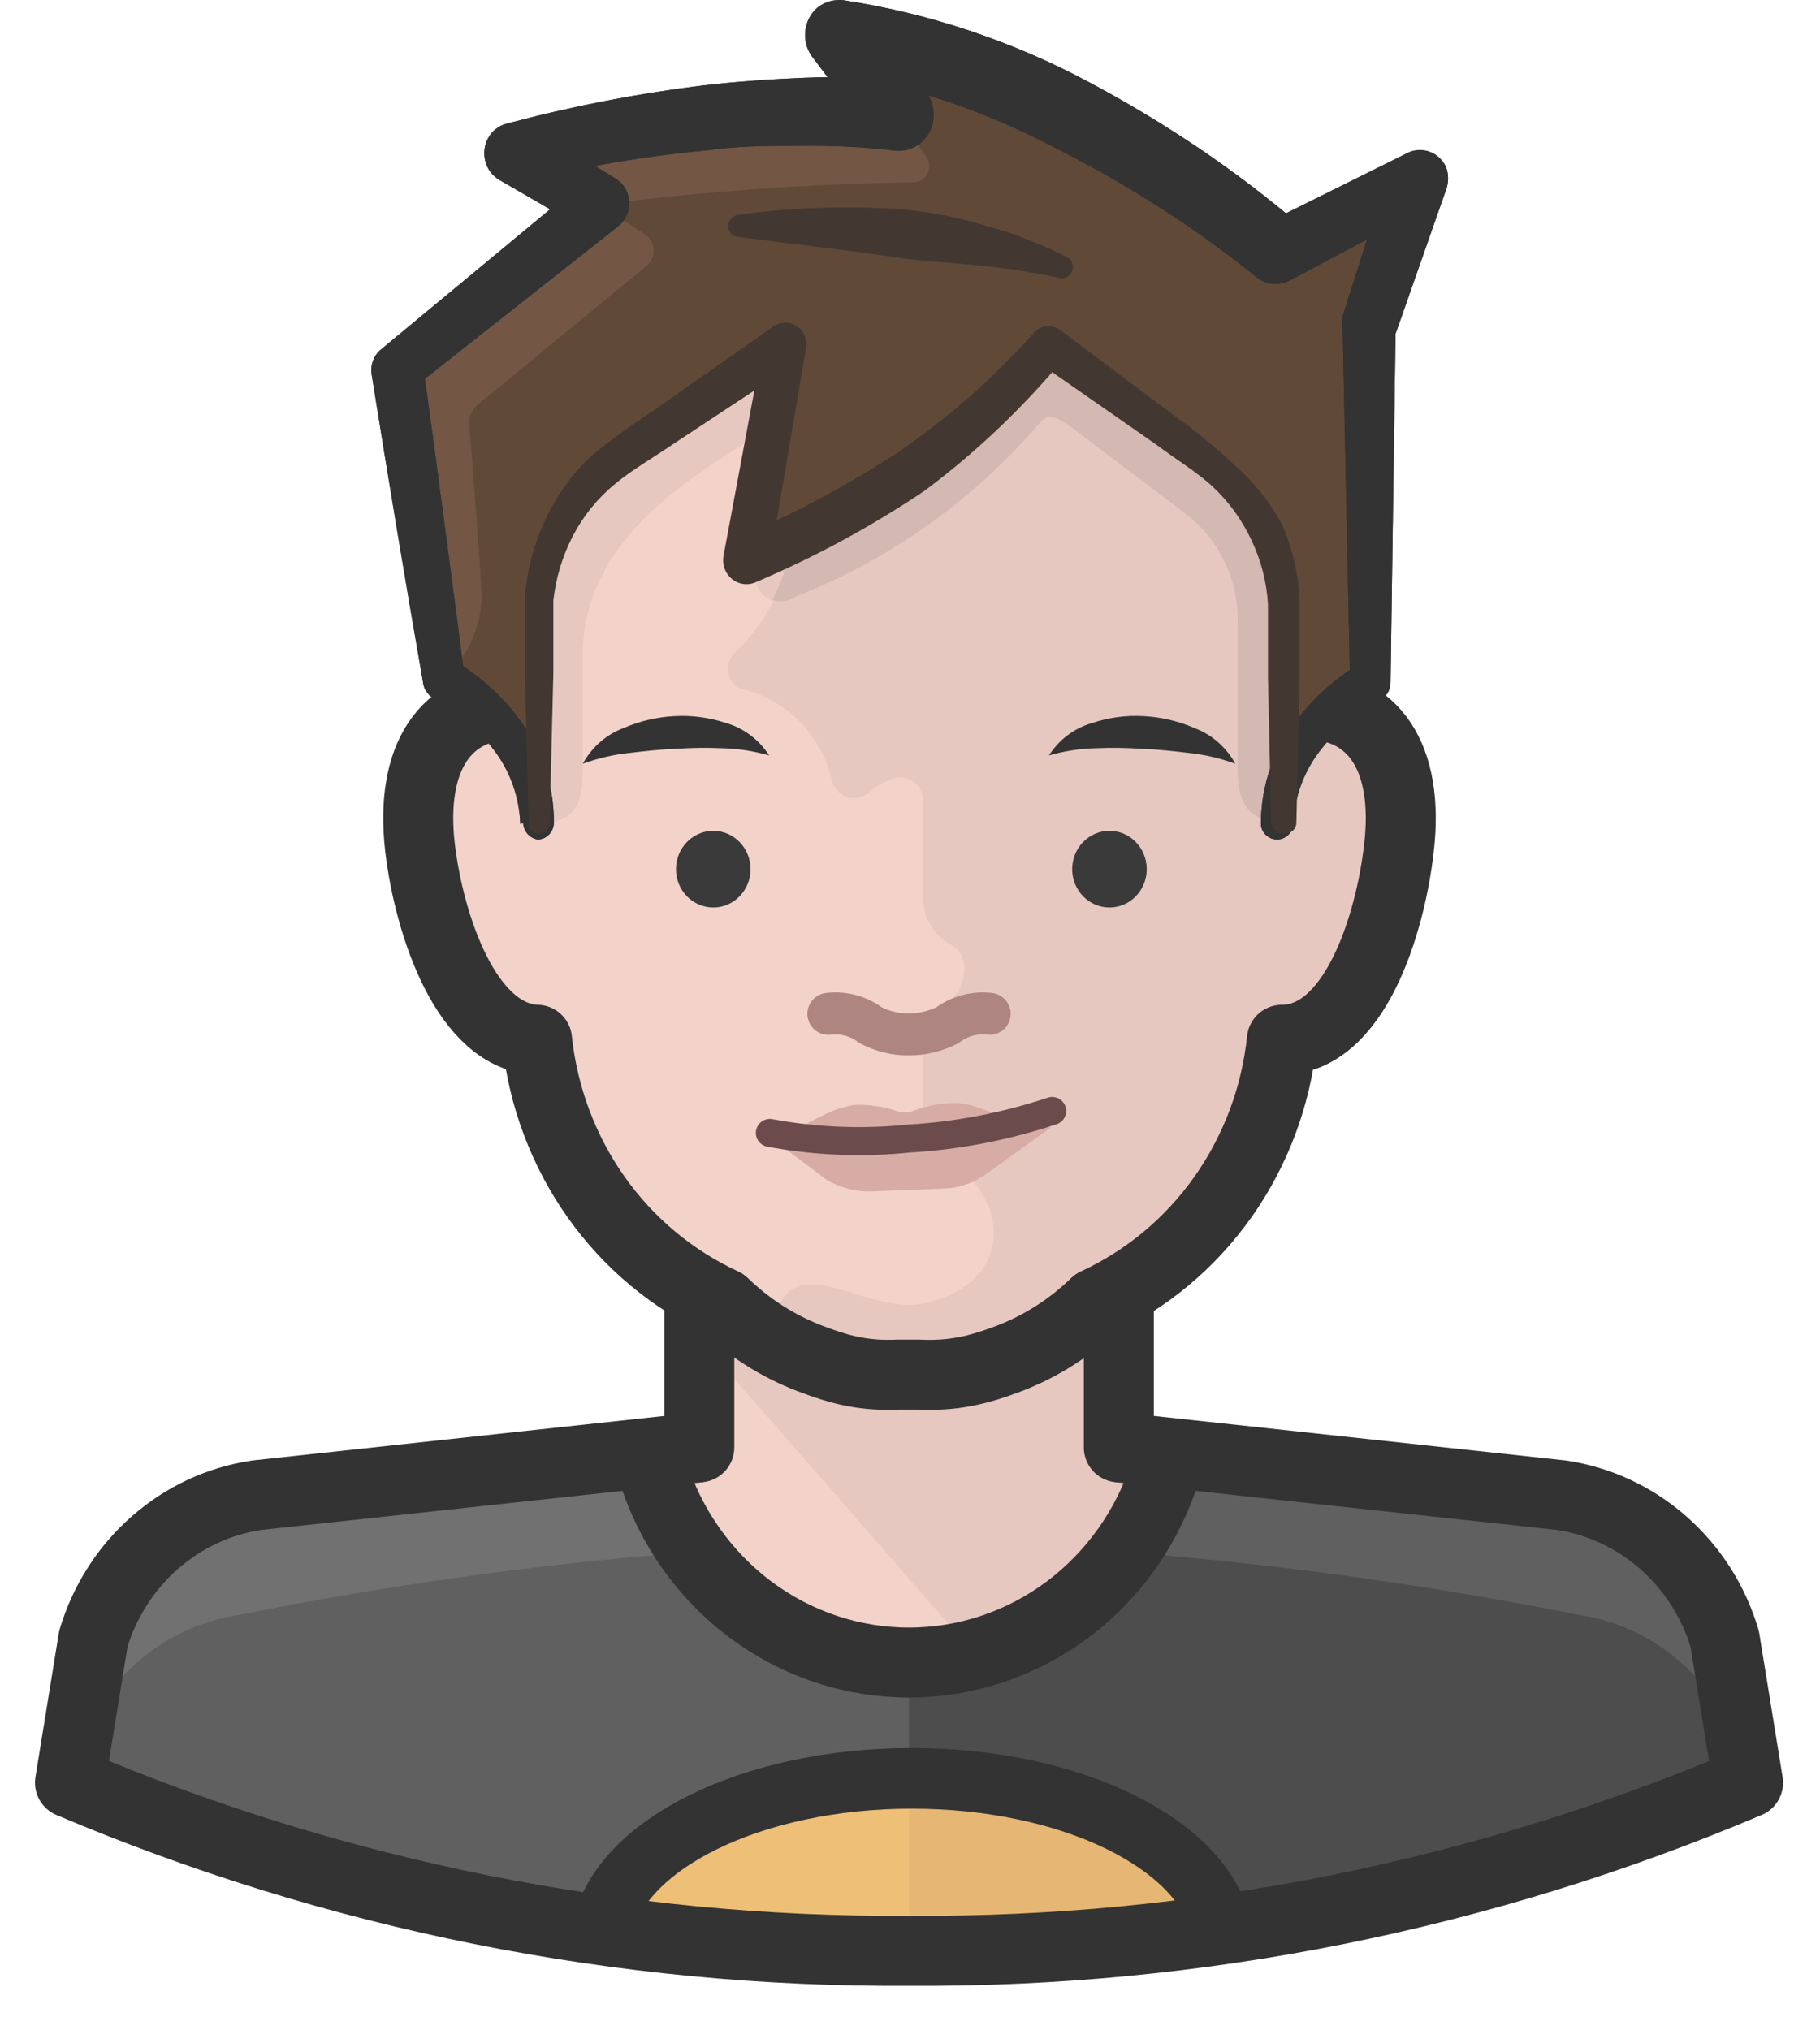 <svg width="26" height="29" viewBox="0 0 26 29" fill="none" xmlns="http://www.w3.org/2000/svg">
<path d="M24.639 23.41C24.48 22.876 24.176 22.4 23.764 22.037C23.351 21.673 22.846 21.438 22.309 21.357L15.983 20.673V18.436H9.99V20.66L3.664 21.344C3.126 21.424 2.621 21.66 2.209 22.023C1.796 22.386 1.492 22.863 1.333 23.396L1 25.449C4.8 27.061 8.875 27.877 12.986 27.851C17.097 27.877 21.172 27.061 24.972 25.449L24.639 23.41Z" fill="#F3D2C9"/>
<path d="M24.972 25.463L24.639 23.41C24.48 22.876 24.176 22.4 23.764 22.037C23.351 21.673 22.846 21.438 22.309 21.357L15.983 20.673V18.436H9.99V19.12L13.892 23.588C14.312 24.048 14.55 24.654 14.558 25.285V27.83C18.138 27.675 21.663 26.874 24.972 25.463Z" fill="#E7C8C1"/>
<path d="M24.639 23.41C24.48 22.876 24.176 22.4 23.764 22.037C23.351 21.673 22.846 21.438 22.309 21.357C20.478 21.084 18.593 20.892 16.695 20.776C16.511 21.637 16.039 22.406 15.362 22.948C14.685 23.49 13.844 23.772 12.986 23.745C12.041 23.745 9.603 23.061 9.27 20.762C7.353 20.872 5.475 21.07 3.664 21.351C3.126 21.431 2.621 21.666 2.209 22.03C1.796 22.393 1.492 22.869 1.333 23.403L1 25.456C4.8 27.067 8.875 27.884 12.986 27.857C17.097 27.884 21.172 27.067 24.972 25.456L24.639 23.41Z" fill="#717171"/>
<path d="M22.569 23.061C20.434 22.632 18.278 22.333 16.109 22.165C15.747 22.663 15.276 23.067 14.733 23.343C14.19 23.619 13.592 23.759 12.986 23.752C12.381 23.73 11.787 23.578 11.242 23.306C10.697 23.033 10.214 22.647 9.823 22.172C7.668 22.343 5.525 22.642 3.404 23.068C2.809 23.159 2.257 23.439 1.825 23.87C1.394 24.301 1.105 24.861 1 25.469C4.8 27.081 8.875 27.898 12.986 27.871C17.097 27.898 21.172 27.081 24.972 25.469C24.867 24.86 24.578 24.3 24.147 23.869C23.716 23.437 23.164 23.154 22.569 23.061Z" fill="#606060"/>
<path d="M24.639 23.41C24.48 22.876 24.176 22.4 23.764 22.037C23.351 21.673 22.846 21.438 22.309 21.357C20.477 21.084 18.593 20.892 16.695 20.783C16.579 21.372 16.323 21.923 15.949 22.385C15.574 22.847 15.094 23.206 14.551 23.43V27.823C18.133 27.672 21.661 26.873 24.972 25.463L24.639 23.41Z" fill="#606060"/>
<path d="M24.972 25.469C24.867 24.861 24.579 24.301 24.147 23.87C23.716 23.439 23.164 23.159 22.569 23.068C20.434 22.643 18.277 22.343 16.109 22.172C15.747 22.669 15.275 23.071 14.732 23.346C14.189 23.621 13.591 23.76 12.986 23.752V27.857C17.096 27.886 21.171 27.074 24.972 25.469Z" fill="#4D4D4D"/>
<path d="M8.605 27.556C10.056 27.762 11.521 27.865 12.986 27.864C14.479 27.861 15.969 27.754 17.448 27.543C17.188 26.338 15.31 25.401 13.026 25.401C10.742 25.401 8.851 26.345 8.605 27.556Z" fill="#EEBF76"/>
<path d="M17.448 27.543C17.188 26.338 15.31 25.401 13.026 25.401H12.986V27.864C14.479 27.863 15.97 27.755 17.448 27.543Z" fill="#E5B674"/>
<path d="M8.605 27.556C10.056 27.762 11.521 27.865 12.986 27.864C14.479 27.861 15.969 27.754 17.448 27.543C17.188 26.338 15.31 25.401 13.026 25.401C10.742 25.401 8.851 26.345 8.605 27.556Z" stroke="#333333" stroke-width="0.866" stroke-miterlimit="10" stroke-linecap="round"/>
<path d="M15.983 20.673L22.309 21.357C22.846 21.438 23.351 21.673 23.764 22.037C24.176 22.4 24.48 22.876 24.639 23.41L24.972 25.463C21.172 27.074 17.097 27.891 12.986 27.864C8.875 27.891 4.8 27.074 1 25.463L1.333 23.41C1.492 22.876 1.796 22.4 2.209 22.037C2.621 21.673 3.126 21.438 3.664 21.357L9.99 20.673" stroke="#333333" stroke-linejoin="round"/>
<path d="M16.649 21.008C16.398 21.804 15.909 22.498 15.251 22.99C14.593 23.482 13.8 23.747 12.986 23.747C12.172 23.747 11.379 23.482 10.721 22.99C10.063 22.498 9.574 21.804 9.324 21.008" stroke="#333333" stroke-linejoin="round"/>
<path d="M12.986 19.634C13.474 19.656 13.961 19.577 14.419 19.402C14.876 19.227 15.295 18.959 15.65 18.614C16.375 18.281 17.003 17.758 17.47 17.098C17.937 16.437 18.228 15.663 18.313 14.851C19.346 14.851 19.858 13.223 19.985 12.114C20.138 10.807 19.612 10.062 18.653 10.062V8.009C18.653 4.923 17.454 2.535 12.993 2.535C8.531 2.535 7.333 4.93 7.333 8.009V10.062C6.374 10.062 5.848 10.807 6.001 12.114C6.134 13.223 6.667 14.817 7.672 14.851C7.758 15.663 8.049 16.437 8.516 17.098C8.983 17.758 9.611 18.281 10.336 18.614C10.689 18.957 11.106 19.224 11.561 19.399C12.016 19.574 12.501 19.654 12.986 19.634Z" fill="#F3D2C9"/>
<path d="M18.646 10.061V8.008C18.646 4.923 17.448 2.535 12.986 2.535C8.525 2.535 7.326 4.929 7.326 8.008V10.061C7.196 10.062 7.066 10.078 6.94 10.109C7.171 10.315 7.356 10.57 7.48 10.857C7.605 11.145 7.666 11.457 7.659 11.771C8.118 11.771 8.325 11.559 8.325 11.087V9.356C8.325 7.625 10.076 6.722 10.655 6.318L10.789 8.248C10.793 8.316 10.815 8.381 10.852 8.437C10.889 8.493 10.941 8.538 11 8.567C11.06 8.596 11.126 8.609 11.192 8.603C11.257 8.598 11.321 8.574 11.375 8.535L14.658 6.202C14.755 6.131 14.871 6.092 14.991 6.092C15.11 6.092 15.226 6.131 15.323 6.202L16.942 7.352C17.173 7.525 17.361 7.751 17.492 8.012C17.622 8.274 17.692 8.563 17.694 8.857V11.005C17.694 11.477 17.861 11.737 18.32 11.737C18.313 11.423 18.374 11.111 18.499 10.823C18.623 10.536 18.808 10.28 19.039 10.075C18.909 10.059 18.777 10.055 18.646 10.061Z" fill="#E7C8C1"/>
<path d="M18.646 10.061V8.008C18.646 4.923 17.448 2.535 12.986 2.535C12.435 2.533 11.885 2.576 11.341 2.665V7.351C11.341 7.722 11.266 8.089 11.121 8.428C10.975 8.768 10.762 9.072 10.496 9.322C10.456 9.36 10.426 9.408 10.411 9.462C10.395 9.515 10.394 9.572 10.408 9.627C10.422 9.681 10.45 9.73 10.488 9.769C10.527 9.808 10.576 9.836 10.629 9.849C10.932 9.926 11.208 10.087 11.429 10.313C11.649 10.54 11.806 10.824 11.881 11.135C11.892 11.19 11.917 11.241 11.953 11.283C11.988 11.325 12.034 11.358 12.085 11.378C12.136 11.397 12.191 11.404 12.245 11.396C12.299 11.388 12.35 11.367 12.394 11.334C12.508 11.236 12.639 11.162 12.78 11.115C12.828 11.102 12.879 11.101 12.928 11.112C12.976 11.122 13.022 11.145 13.062 11.176C13.101 11.208 13.132 11.248 13.154 11.295C13.175 11.341 13.187 11.392 13.186 11.443V12.859C13.193 12.995 13.235 13.126 13.307 13.239C13.38 13.352 13.48 13.443 13.599 13.502C13.978 13.722 13.705 14.46 13.186 14.46V16.308C13.187 16.369 13.209 16.427 13.246 16.474C13.283 16.521 13.335 16.554 13.392 16.568C14.265 16.78 14.724 18.278 13.186 18.62C12.454 18.771 11.475 17.936 11.142 18.62C11.08 18.783 11.028 18.95 10.989 19.12C11.596 19.475 12.287 19.653 12.986 19.633C13.474 19.655 13.961 19.576 14.419 19.401C14.876 19.226 15.295 18.958 15.65 18.614C16.375 18.28 17.003 17.757 17.47 17.097C17.937 16.437 18.228 15.662 18.313 14.85C19.346 14.816 19.858 13.222 19.985 12.114C20.131 10.8 19.605 10.061 18.646 10.061Z" fill="#E7C8C1"/>
<path d="M12.553 2.535H12.487C12.101 2.553 11.717 2.592 11.335 2.651V7.338C11.335 7.767 11.232 8.191 11.035 8.569C11.091 8.588 11.149 8.594 11.207 8.585C11.265 8.577 11.32 8.555 11.368 8.521C12.704 7.999 13.897 7.151 14.844 6.051C14.991 5.874 15.104 5.983 15.237 6.051L16.908 7.317C17.148 7.492 17.343 7.722 17.477 7.99C17.612 8.258 17.681 8.555 17.681 8.857V11.005C17.681 11.477 17.847 11.737 18.307 11.737C18.3 11.423 18.361 11.111 18.485 10.823C18.61 10.536 18.794 10.28 19.026 10.075C18.966 10.075 18.773 10.075 18.646 10.075C18.36 8.816 20.171 2.247 12.553 2.535Z" fill="#D4B8B2"/>
<path d="M13.122 19.634C13.609 19.656 13.961 19.577 14.419 19.402C14.876 19.227 15.295 18.959 15.65 18.614C16.375 18.281 17.003 17.758 17.47 17.098C17.937 16.437 18.228 15.663 18.313 14.851C19.346 14.851 19.858 13.223 19.985 12.114C20.138 10.807 19.612 10.062 18.653 10.062V8.009C18.653 4.923 17.454 2.535 12.993 2.535C8.531 2.535 7.333 4.93 7.333 8.009V10.062C6.374 10.062 5.848 10.807 6.001 12.114C6.134 13.223 6.667 14.817 7.672 14.851C7.758 15.663 8.049 16.437 8.516 17.098C8.983 17.758 9.611 18.281 10.336 18.614C10.689 18.957 11.106 19.224 11.561 19.399C12.016 19.574 12.347 19.654 12.832 19.634H13.122Z" stroke="#333333" stroke-linejoin="round"/>
<path d="M9.99 18.45V20.673" stroke="#333333" stroke-linecap="round" stroke-linejoin="round"/>
<path d="M15.983 18.45V20.673" stroke="#333333" stroke-linecap="round" stroke-linejoin="round"/>
<path d="M11.834 14.481C12.049 14.455 12.266 14.513 12.44 14.645C12.61 14.732 12.797 14.777 12.986 14.775V14.775C13.175 14.774 13.362 14.729 13.532 14.645C13.707 14.514 13.923 14.455 14.138 14.481" stroke="#AF8582" stroke-width="0.6" stroke-miterlimit="10" stroke-linecap="round"/>
<path d="M18.313 11.771V8.768C18.313 8.331 18.21 7.9 18.015 7.512C17.819 7.124 17.535 6.79 17.188 6.537L14.984 4.929C13.817 6.314 12.328 7.374 10.656 8.008L11.195 4.929L8.831 6.537C8.47 6.788 8.174 7.127 7.969 7.523C7.765 7.919 7.658 8.361 7.659 8.809V11.771C7.626 11.341 7.486 10.927 7.253 10.567C7.02 10.208 6.701 9.916 6.327 9.719L5.661 5.272L8.558 2.932L7.326 2.193C9.127 1.689 10.999 1.511 12.86 1.666L11.987 0.482C15.27 0.906 18.313 3.561 18.313 3.561L20.311 2.535L19.645 4.587V9.692C19.268 9.891 18.947 10.187 18.713 10.552C18.48 10.916 18.342 11.336 18.313 11.771Z" fill="#735744"/>
<path d="M20.311 2.535L18.313 3.561C18.313 3.561 15.27 0.906 11.987 0.482L13.226 2.227C13.253 2.262 13.269 2.304 13.273 2.348C13.277 2.392 13.269 2.437 13.25 2.476C13.23 2.516 13.2 2.549 13.163 2.571C13.125 2.594 13.083 2.605 13.04 2.603C11.539 2.627 10.041 2.734 8.551 2.925L9.217 3.349C9.254 3.375 9.285 3.409 9.306 3.45C9.327 3.49 9.338 3.536 9.338 3.582C9.338 3.627 9.327 3.673 9.306 3.713C9.285 3.754 9.254 3.788 9.217 3.814L6.827 5.778C6.78 5.815 6.745 5.865 6.723 5.922C6.702 5.978 6.697 6.04 6.707 6.099C6.707 6.099 6.84 7.748 6.88 8.48C6.881 8.714 6.831 8.944 6.736 9.156C6.64 9.368 6.501 9.555 6.327 9.705C6.653 9.859 6.942 10.086 7.172 10.369C7.402 10.652 7.569 10.984 7.659 11.341V8.795C7.659 8.348 7.766 7.908 7.971 7.513C8.175 7.118 8.47 6.781 8.831 6.53L11.195 4.923L10.649 8.008C12.547 7.29 13.446 6.483 14.977 4.929L17.181 6.537C17.53 6.789 17.815 7.123 18.012 7.511C18.209 7.899 18.312 8.33 18.313 8.768V11.771C18.347 11.341 18.486 10.927 18.72 10.567C18.953 10.208 19.271 9.916 19.645 9.719V4.615L20.311 2.535Z" fill="#614938"/>
<path d="M7.433 11.771C7.42 11.389 7.29 11.02 7.06 10.718C6.944 10.564 6.813 10.424 6.667 10.3C6.522 10.178 6.366 10.07 6.201 9.979C6.162 9.958 6.129 9.929 6.103 9.893C6.076 9.858 6.057 9.817 6.048 9.774C5.79 8.296 5.544 6.818 5.308 5.34C5.299 5.277 5.306 5.212 5.328 5.152C5.351 5.092 5.387 5.039 5.435 4.998L8.325 2.603L8.372 3.287L7.133 2.569C7.035 2.511 6.963 2.417 6.934 2.305C6.904 2.194 6.918 2.074 6.973 1.974C7 1.923 7.037 1.878 7.082 1.843C7.127 1.808 7.178 1.782 7.233 1.768C8.154 1.521 9.091 1.338 10.036 1.221C10.509 1.166 10.989 1.132 11.468 1.112C11.959 1.091 12.45 1.105 12.94 1.153L12.473 1.967L11.588 0.79C11.518 0.684 11.488 0.556 11.506 0.429C11.523 0.303 11.585 0.187 11.681 0.106C11.786 0.025 11.917 -0.011 12.047 0.003C13.272 0.19 14.458 0.585 15.556 1.173C16.096 1.46 16.62 1.775 17.128 2.117C17.639 2.462 18.13 2.837 18.6 3.239L18.107 3.178L20.105 2.186C20.154 2.161 20.207 2.147 20.261 2.144C20.315 2.141 20.37 2.148 20.421 2.167C20.473 2.185 20.52 2.214 20.56 2.251C20.601 2.289 20.634 2.334 20.657 2.384C20.697 2.49 20.697 2.607 20.657 2.713L19.938 4.765V4.642L19.865 9.746C19.865 9.801 19.85 9.854 19.822 9.9C19.793 9.946 19.753 9.983 19.705 10.006C19.539 10.094 19.383 10.2 19.239 10.321C19.093 10.444 18.961 10.585 18.846 10.738C18.616 11.04 18.486 11.409 18.473 11.792C18.464 11.848 18.436 11.898 18.394 11.935C18.352 11.971 18.298 11.991 18.243 11.991C18.188 11.991 18.135 11.971 18.093 11.935C18.051 11.898 18.023 11.848 18.014 11.792C18.007 11.303 18.151 10.823 18.427 10.424C18.558 10.229 18.709 10.05 18.879 9.89C19.053 9.728 19.243 9.586 19.445 9.466L19.286 9.733L19.179 4.628C19.175 4.592 19.175 4.555 19.179 4.519L19.845 2.425L20.424 2.945L18.427 4.006C18.351 4.046 18.265 4.062 18.18 4.054C18.095 4.045 18.014 4.012 17.947 3.958C17.5 3.596 17.033 3.26 16.549 2.952C16.062 2.64 15.559 2.355 15.044 2.097C14.04 1.57 12.961 1.212 11.848 1.036L12.307 0.215L13.239 1.33C13.318 1.439 13.352 1.575 13.335 1.709C13.317 1.843 13.249 1.965 13.146 2.049C13.043 2.128 12.915 2.165 12.786 2.152C12.344 2.1 11.899 2.077 11.455 2.083C11.002 2.083 10.549 2.083 10.123 2.145C9.225 2.228 8.335 2.379 7.459 2.596L7.572 1.796L8.791 2.548C8.837 2.576 8.877 2.612 8.909 2.656C8.941 2.7 8.964 2.749 8.977 2.802C8.99 2.855 8.993 2.91 8.985 2.964C8.977 3.018 8.958 3.07 8.931 3.116C8.905 3.161 8.871 3.201 8.831 3.233L5.908 5.538L6.041 5.189C6.245 6.676 6.443 8.163 6.634 9.65L6.48 9.432C6.684 9.55 6.874 9.692 7.046 9.856C7.218 10.014 7.37 10.193 7.499 10.389C7.773 10.79 7.917 11.269 7.912 11.758C7.91 11.82 7.885 11.879 7.841 11.923C7.798 11.966 7.74 11.991 7.679 11.991C7.623 11.981 7.572 11.952 7.534 11.909C7.497 11.865 7.475 11.809 7.473 11.751L7.433 11.771Z" fill="#333333"/>
<path d="M7.433 11.771C7.42 11.389 7.29 11.02 7.06 10.718C6.944 10.564 6.813 10.424 6.667 10.3C6.522 10.178 6.366 10.07 6.201 9.979C6.162 9.958 6.129 9.929 6.103 9.893C6.076 9.858 6.057 9.817 6.048 9.774C5.79 8.296 5.544 6.818 5.308 5.34C5.299 5.277 5.306 5.212 5.328 5.152C5.351 5.092 5.387 5.039 5.435 4.998L8.325 2.603L8.372 3.287L7.133 2.569C7.035 2.511 6.963 2.417 6.934 2.305C6.904 2.194 6.918 2.074 6.973 1.974C7 1.923 7.037 1.878 7.082 1.843C7.127 1.808 7.178 1.782 7.233 1.768C8.154 1.521 9.091 1.338 10.036 1.221C10.509 1.166 10.989 1.132 11.468 1.112C11.959 1.091 12.45 1.105 12.94 1.153L12.473 1.967L11.588 0.79C11.518 0.684 11.488 0.556 11.506 0.429C11.523 0.303 11.585 0.187 11.681 0.106C11.786 0.025 11.917 -0.011 12.047 0.003C13.272 0.19 14.458 0.585 15.556 1.173C16.096 1.46 16.62 1.775 17.128 2.117C17.639 2.462 18.13 2.837 18.6 3.239L18.107 3.178L20.105 2.186C20.154 2.161 20.207 2.147 20.261 2.144C20.315 2.141 20.37 2.148 20.421 2.167C20.473 2.185 20.52 2.214 20.56 2.251C20.601 2.289 20.634 2.334 20.657 2.384C20.697 2.49 20.697 2.607 20.657 2.713L19.938 4.765V4.642L19.865 9.746C19.865 9.801 19.85 9.854 19.822 9.9C19.793 9.946 19.753 9.983 19.705 10.006C19.539 10.094 19.383 10.2 19.239 10.321C19.093 10.444 18.961 10.585 18.846 10.738C18.616 11.04 18.486 11.409 18.473 11.792C18.464 11.848 18.436 11.898 18.394 11.935C18.352 11.971 18.298 11.991 18.243 11.991C18.188 11.991 18.135 11.971 18.093 11.935C18.051 11.898 18.023 11.848 18.014 11.792C18.007 11.303 18.151 10.823 18.427 10.424C18.558 10.229 18.709 10.05 18.879 9.89C19.053 9.728 19.243 9.586 19.445 9.466L19.286 9.733L19.179 4.628C19.175 4.592 19.175 4.555 19.179 4.519L19.845 2.425L20.424 2.945L18.427 4.006C18.351 4.046 18.265 4.062 18.18 4.054C18.095 4.045 18.014 4.012 17.947 3.958C17.5 3.596 17.033 3.26 16.549 2.952C16.062 2.64 15.559 2.355 15.044 2.097C14.04 1.57 12.961 1.212 11.848 1.036L12.307 0.215L13.239 1.33C13.318 1.439 13.352 1.575 13.335 1.709C13.317 1.843 13.249 1.965 13.146 2.049C13.043 2.128 12.915 2.165 12.786 2.152C12.344 2.1 11.899 2.077 11.455 2.083C11.002 2.083 10.549 2.083 10.123 2.145C9.225 2.228 8.335 2.379 7.459 2.596L7.572 1.796L8.791 2.548C8.837 2.576 8.877 2.612 8.909 2.656C8.941 2.7 8.964 2.749 8.977 2.802C8.99 2.855 8.993 2.91 8.985 2.964C8.977 3.018 8.958 3.07 8.931 3.116C8.905 3.161 8.871 3.201 8.831 3.233L5.908 5.538L6.041 5.189C6.245 6.676 6.443 8.163 6.634 9.65L6.48 9.432C6.684 9.55 6.874 9.692 7.046 9.856C7.218 10.014 7.37 10.193 7.499 10.389C7.773 10.79 7.917 11.269 7.912 11.758C7.91 11.82 7.885 11.879 7.841 11.923C7.798 11.966 7.74 11.991 7.679 11.991C7.623 11.981 7.572 11.952 7.534 11.909C7.497 11.865 7.475 11.809 7.473 11.751L7.433 11.771Z" fill="#333333"/>
<path d="M18.16 11.771L18.114 9.671V8.631C18.095 8.31 18.013 7.996 17.874 7.707C17.739 7.42 17.551 7.162 17.321 6.948C17.101 6.743 16.795 6.558 16.522 6.353L14.811 5.162L15.197 5.121C14.606 5.832 13.936 6.468 13.199 7.016C12.439 7.526 11.634 7.961 10.795 8.316C10.74 8.341 10.679 8.35 10.619 8.341C10.559 8.333 10.503 8.308 10.456 8.27C10.409 8.231 10.373 8.18 10.351 8.122C10.33 8.064 10.325 8.001 10.336 7.94L10.909 4.868L11.375 5.183L9.623 6.339C9.344 6.53 9.011 6.722 8.784 6.914C8.538 7.116 8.334 7.367 8.185 7.653C8.036 7.94 7.941 8.253 7.905 8.576C7.905 8.891 7.905 9.26 7.905 9.623L7.852 11.758C7.852 11.778 7.848 11.798 7.84 11.817C7.833 11.836 7.821 11.853 7.807 11.867C7.793 11.881 7.776 11.892 7.757 11.899C7.739 11.906 7.719 11.909 7.699 11.908C7.66 11.908 7.623 11.893 7.595 11.864C7.568 11.836 7.552 11.798 7.552 11.758L7.499 9.623C7.499 9.26 7.499 8.939 7.499 8.535C7.527 8.148 7.626 7.769 7.792 7.42C7.953 7.072 8.179 6.76 8.458 6.503C8.738 6.276 9.029 6.064 9.33 5.867L11.048 4.663C11.081 4.639 11.118 4.623 11.157 4.615C11.196 4.606 11.236 4.606 11.275 4.613C11.314 4.621 11.351 4.637 11.384 4.659C11.417 4.682 11.446 4.711 11.468 4.745C11.49 4.777 11.505 4.814 11.513 4.853C11.521 4.892 11.522 4.932 11.515 4.97L10.989 8.063L10.529 7.687C11.328 7.347 12.096 6.938 12.826 6.462C13.539 5.975 14.192 5.4 14.771 4.752C14.819 4.699 14.884 4.666 14.954 4.66C15.024 4.654 15.094 4.674 15.15 4.717L16.802 5.956C17.093 6.166 17.371 6.394 17.634 6.64C17.908 6.878 18.139 7.166 18.313 7.488C18.466 7.835 18.552 8.209 18.566 8.59C18.566 8.966 18.566 9.274 18.566 9.65L18.52 11.751C18.52 11.771 18.516 11.791 18.508 11.81C18.5 11.829 18.489 11.846 18.475 11.86C18.46 11.874 18.443 11.885 18.425 11.892C18.406 11.899 18.386 11.902 18.367 11.902C18.345 11.908 18.322 11.909 18.299 11.906C18.277 11.902 18.256 11.894 18.236 11.882C18.217 11.87 18.2 11.854 18.187 11.835C18.174 11.816 18.165 11.794 18.16 11.771Z" fill="#423831"/>
<path d="M10.536 3.068C11.328 2.961 12.129 2.936 12.926 2.993C13.328 3.033 13.725 3.113 14.111 3.233C14.505 3.34 14.887 3.489 15.25 3.677C15.285 3.697 15.311 3.731 15.322 3.771C15.334 3.81 15.329 3.853 15.31 3.889C15.295 3.92 15.27 3.944 15.24 3.959C15.21 3.974 15.176 3.978 15.144 3.971C14.767 3.892 14.387 3.832 14.005 3.794C13.625 3.753 13.239 3.739 12.853 3.684C12.087 3.568 11.315 3.486 10.536 3.383C10.515 3.381 10.496 3.374 10.478 3.364C10.461 3.353 10.445 3.339 10.433 3.323C10.42 3.306 10.411 3.287 10.406 3.267C10.401 3.247 10.4 3.226 10.402 3.205C10.411 3.172 10.428 3.142 10.451 3.118C10.474 3.094 10.504 3.077 10.536 3.068Z" fill="#423831"/>
<path d="M10.19 12.962C10.484 12.962 10.722 12.717 10.722 12.415C10.722 12.112 10.484 11.867 10.19 11.867C9.895 11.867 9.657 12.112 9.657 12.415C9.657 12.717 9.895 12.962 10.19 12.962Z" fill="#3A3A3A"/>
<path d="M10.989 10.791C10.768 10.727 10.54 10.692 10.312 10.687C10.092 10.678 9.873 10.681 9.653 10.696C9.434 10.704 9.215 10.728 8.995 10.754C8.766 10.778 8.542 10.83 8.325 10.909C8.454 10.674 8.658 10.494 8.901 10.402C9.133 10.301 9.38 10.242 9.631 10.229C9.883 10.214 10.136 10.248 10.377 10.329C10.626 10.401 10.843 10.565 10.989 10.791Z" fill="#333333"/>
<path d="M14.984 10.791C15.129 10.565 15.346 10.401 15.596 10.329C15.836 10.248 16.089 10.214 16.341 10.229C16.592 10.242 16.839 10.301 17.071 10.402C17.314 10.494 17.518 10.674 17.648 10.909C17.431 10.83 17.206 10.778 16.978 10.754C16.758 10.728 16.538 10.704 16.319 10.696C16.1 10.681 15.88 10.678 15.661 10.687C15.432 10.692 15.205 10.727 14.984 10.791Z" fill="#333333"/>
<path d="M15.85 12.962C16.144 12.962 16.382 12.717 16.382 12.415C16.382 12.112 16.144 11.867 15.85 11.867C15.555 11.867 15.317 12.112 15.317 12.415C15.317 12.717 15.555 12.962 15.85 12.962Z" fill="#3A3A3A"/>
<path d="M13.671 15.754C13.457 15.751 13.244 15.79 13.045 15.868C12.978 15.895 12.903 15.898 12.834 15.876C12.629 15.805 12.413 15.773 12.196 15.782C11.711 15.872 11.69 16.049 10.993 16.238L11.796 16.842C11.99 16.962 12.215 17.023 12.443 17.017L13.483 16.977C13.711 16.967 13.93 16.889 14.112 16.752L15.013 16.104C14.183 15.973 14.065 15.787 13.671 15.754Z" fill="#D7ACA4"/>
<path d="M10.998 16.182C11.657 16.304 12.326 16.331 12.996 16.261C13.679 16.222 14.361 16.09 15.031 15.868" stroke="#6B4B4B" stroke-width="0.4" stroke-miterlimit="10" stroke-linecap="round"/>
</svg>
